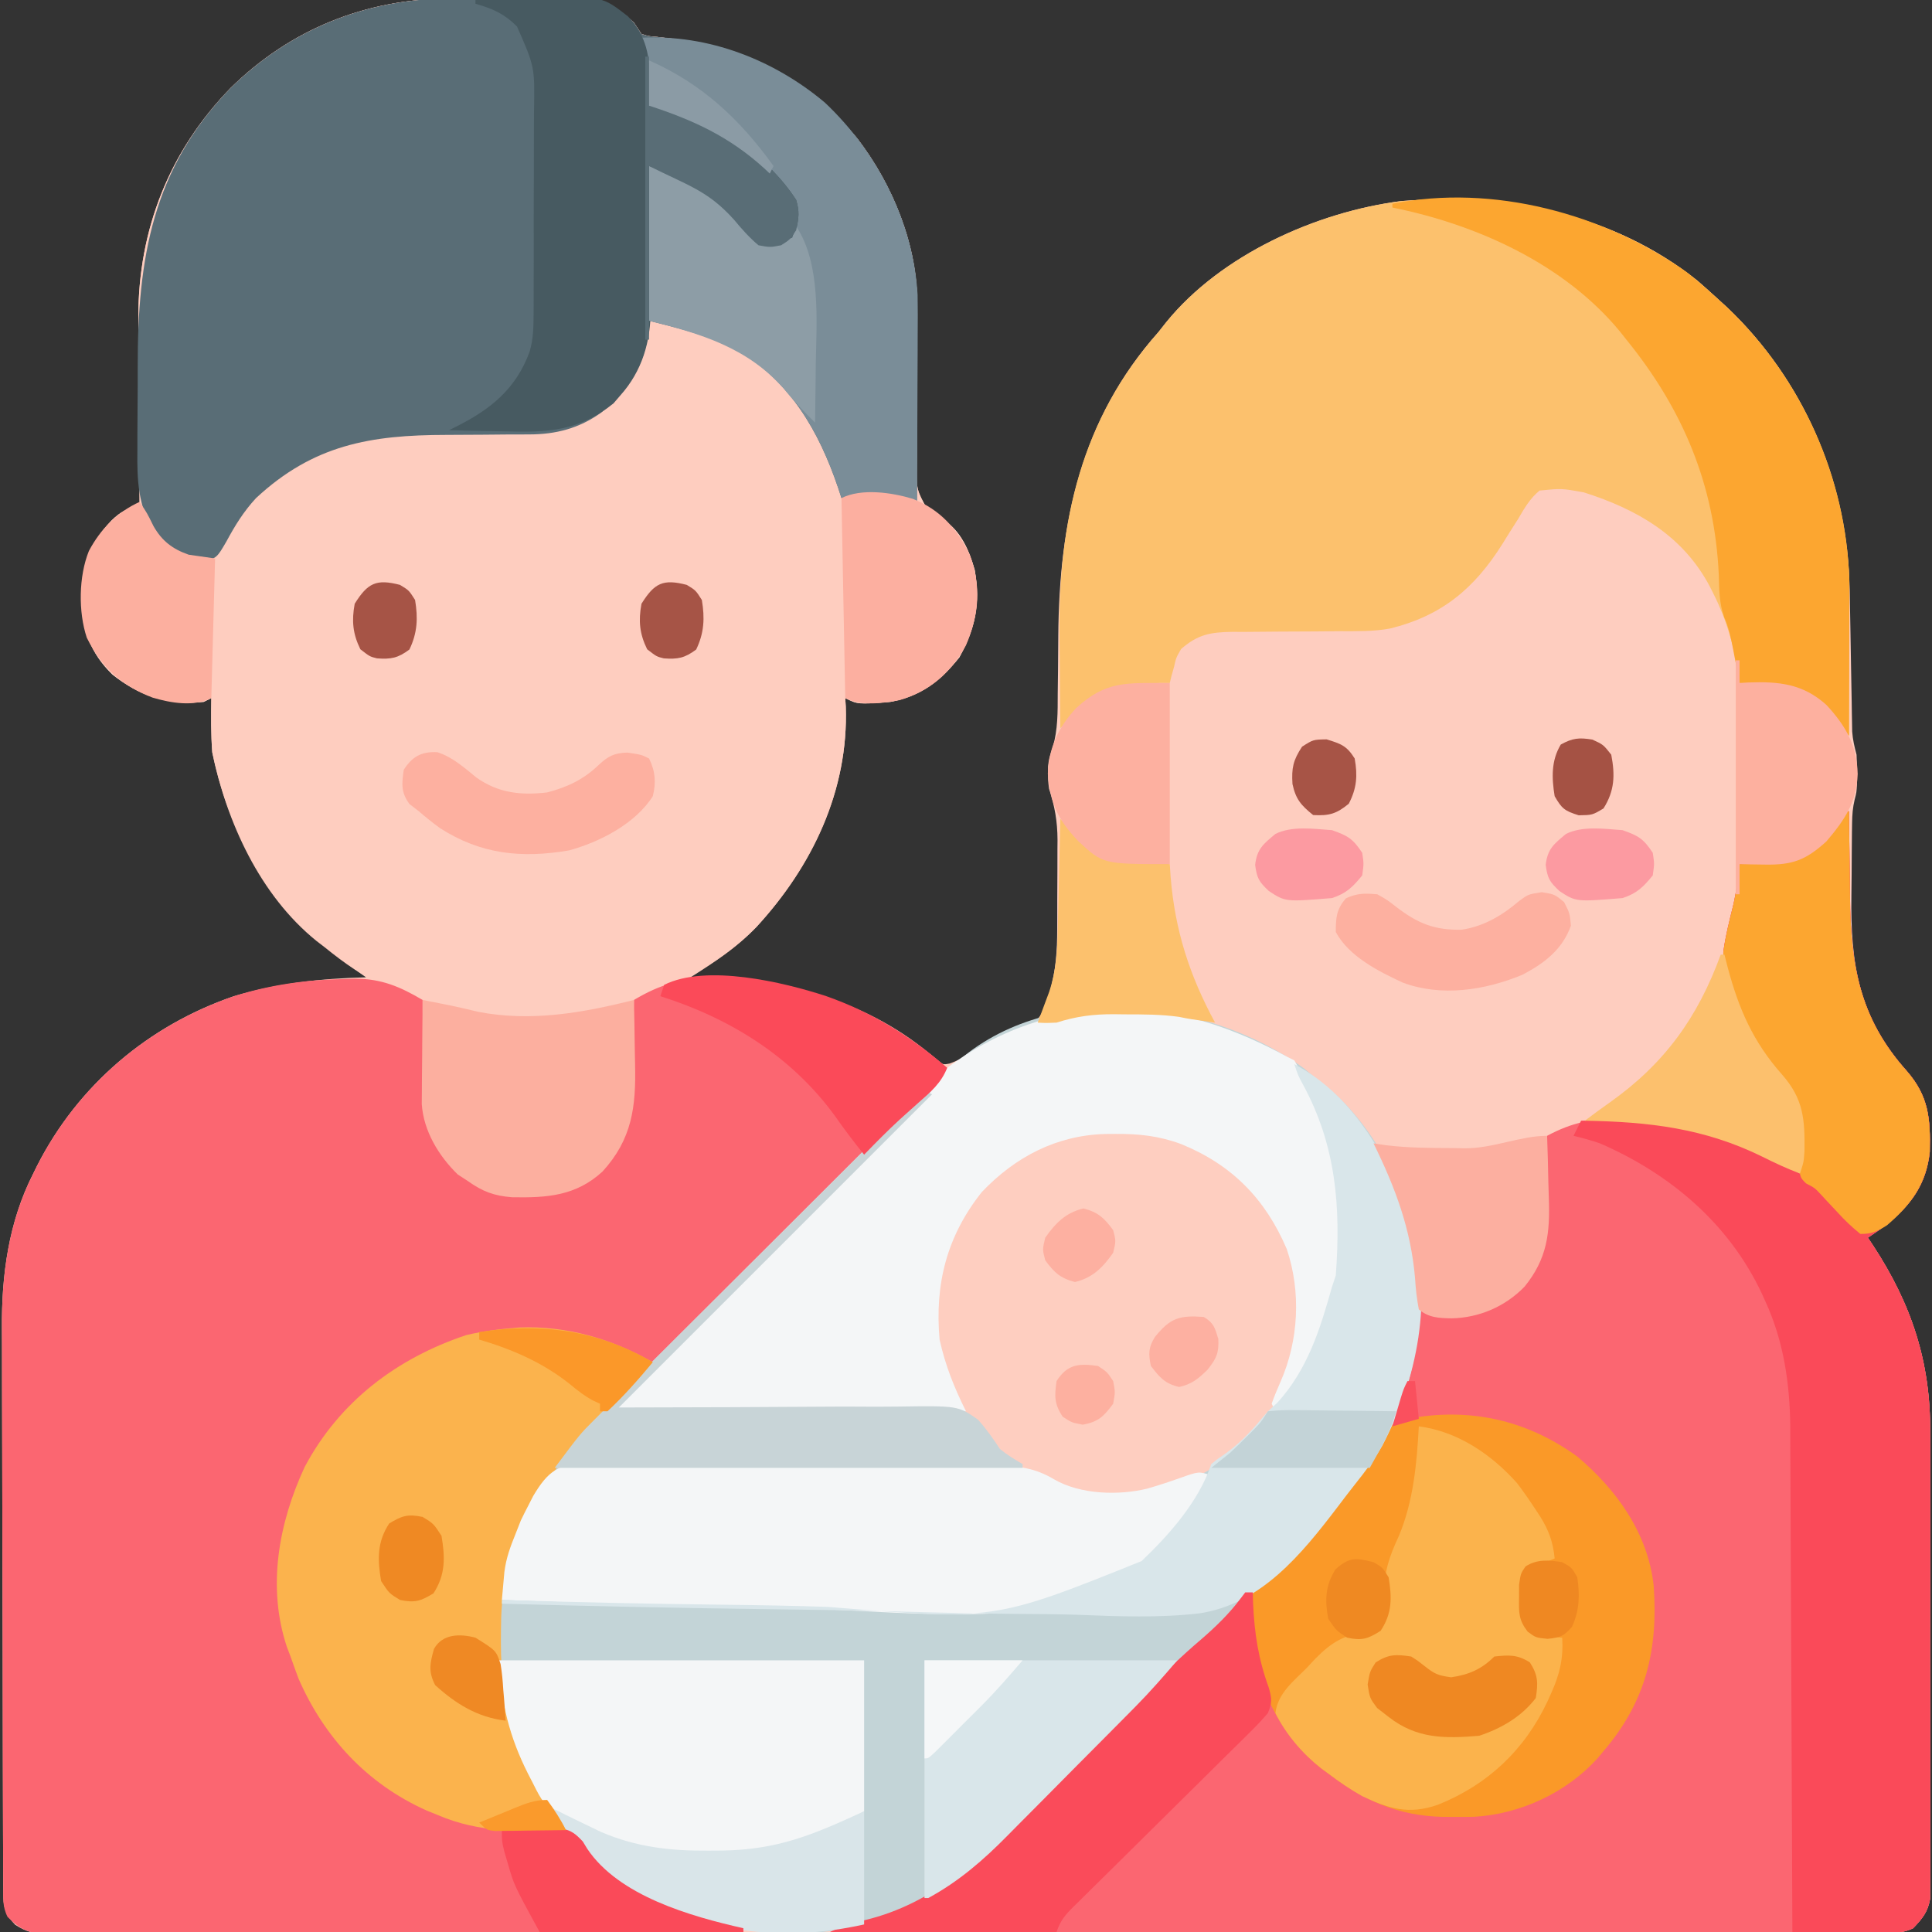 <?xml version="1.0" encoding="UTF-8"?>
<svg version="1.1" xmlns="http://www.w3.org/2000/svg" width="512" height="512">
<rect width="100%" height="100%" fill="#333333" stroke="none"/>
<path d="M0 0 C1.12 -0.011 2.24 -0.023 3.394 -0.035 C5.751 -0.053 8.107 -0.066 10.464 -0.074 C14.052 -0.094 17.639 -0.156 21.227 -0.219 C23.526 -0.232 25.826 -0.242 28.125 -0.25 C29.188 -0.275 30.251 -0.299 31.345 -0.325 C38.716 -0.281 43.554 1.409 49.062 6.406 C50.053 7.891 50.053 7.891 51.062 9.406 C52.962 10.014 52.962 10.014 55.176 10.18 C56.005 10.279 56.835 10.379 57.69 10.482 C58.576 10.581 59.462 10.679 60.375 10.781 C79.992 13.36 95.355 21.963 108.25 37.094 C117.744 49.484 124.276 65.578 124.141 81.316 C124.135 82.458 124.129 83.599 124.123 84.775 C124.115 85.994 124.106 87.213 124.098 88.469 C124.101 91.065 124.107 93.661 124.115 96.258 C124.127 100.34 124.129 104.421 124.087 108.503 C124.047 112.45 124.071 116.396 124.098 120.344 C124.064 122.172 124.064 122.172 124.029 124.037 C123.96 130.208 123.96 130.208 126.807 135.411 C128.885 137.004 128.885 137.004 131.066 138.175 C135.694 141.029 137.951 146.39 139.375 151.469 C140.91 160.261 139.566 166.846 135.312 174.594 C130.279 180.886 125.097 184.872 117.062 186.406 C108.402 187.076 108.402 187.076 105.062 185.406 C105.109 186.159 105.155 186.912 105.203 187.688 C105.958 209.914 96.317 229.893 81.506 246.091 C76.354 251.445 70.323 255.465 64.062 259.406 C65.153 259.432 66.244 259.458 67.367 259.484 C90.22 260.247 111.356 265.618 128.938 280.906 C130.864 282.613 130.864 282.613 132.77 282.242 C136.025 281.055 138.911 279.3 141.875 277.531 C145.477 275.387 148.927 273.418 152.863 271.953 C156.15 270.7 156.15 270.7 157.586 268.102 C158.007 266.829 158.007 266.829 158.438 265.531 C158.734 264.688 159.03 263.845 159.336 262.977 C160.901 257.439 161.223 252.356 161.23 246.633 C161.234 245.791 161.237 244.949 161.241 244.081 C161.246 242.305 161.248 240.528 161.248 238.751 C161.25 236.047 161.268 233.344 161.287 230.641 C161.29 228.909 161.292 227.177 161.293 225.445 C161.304 224.243 161.304 224.243 161.315 223.017 C161.295 218.09 160.591 214.091 159.062 209.406 C158.797 207.219 158.797 207.219 158.812 205.406 C158.807 204.808 158.802 204.21 158.797 203.594 C159.062 201.406 159.062 201.406 160.06 198.404 C161.417 193.714 161.36 189.109 161.371 184.258 C161.396 182.262 161.422 180.266 161.447 178.27 C161.476 175.166 161.5 172.062 161.519 168.958 C161.739 138.773 167.535 111.485 188.062 88.406 C189.076 87.122 189.076 87.122 190.109 85.812 C204.613 67.944 229.946 56.549 252.414 53.691 C280.308 51.511 308.469 56.926 330.812 74.719 C332.584 76.257 334.334 77.82 336.062 79.406 C337.451 80.673 337.451 80.673 338.867 81.965 C359.452 101.608 370.479 128.336 371.252 156.609 C371.286 158.435 371.317 160.26 371.344 162.086 C371.382 164.086 371.419 166.086 371.457 168.086 C371.511 171.2 371.563 174.314 371.615 177.428 C371.666 180.46 371.724 183.492 371.781 186.523 C371.802 187.922 371.802 187.922 371.822 189.349 C371.839 190.217 371.856 191.085 371.873 191.98 C371.892 193.121 371.892 193.121 371.911 194.284 C372.064 196.432 372.513 198.329 373.062 200.406 C373.153 202.071 373.193 203.739 373.188 205.406 C373.19 206.252 373.193 207.097 373.195 207.969 C373.062 210.406 373.062 210.406 372.565 212.302 C372.054 214.442 371.916 216.313 371.885 218.51 C371.873 219.308 371.86 220.107 371.847 220.93 C371.839 221.787 371.832 222.644 371.824 223.527 C371.816 224.423 371.808 225.319 371.8 226.242 C371.786 228.141 371.775 230.039 371.767 231.938 C371.756 233.859 371.736 235.78 371.706 237.701 C371.424 255.94 373.681 270.017 386.312 284.156 C392.197 290.89 392.678 296.85 392.469 305.676 C391.531 314.283 387.535 319.685 380.93 325.031 C379.34 326.202 377.705 327.311 376.062 328.406 C376.51 329.073 376.957 329.739 377.418 330.426 C387.639 346.007 392.7 361.343 392.58 379.973 C392.586 381.356 392.593 382.74 392.601 384.123 C392.619 387.827 392.613 391.53 392.6 395.235 C392.59 399.131 392.599 403.027 392.605 406.923 C392.613 413.45 392.603 419.977 392.584 426.505 C392.562 434.044 392.569 441.582 392.591 449.121 C392.609 455.618 392.612 462.115 392.602 468.612 C392.595 472.483 392.594 476.353 392.608 480.223 C392.619 483.853 392.611 487.483 392.588 491.113 C392.58 493.076 392.592 495.039 392.605 497.003 C392.593 498.174 392.582 499.346 392.57 500.553 C392.568 502.077 392.568 502.077 392.566 503.631 C391.927 507.153 390.507 508.841 388.062 511.406 C384.906 512.985 381.519 512.547 378.053 512.54 C377.211 512.543 376.37 512.545 375.503 512.548 C372.652 512.554 369.801 512.554 366.95 512.553 C364.897 512.557 362.845 512.56 360.793 512.565 C355.129 512.575 349.465 512.578 343.801 512.581 C337.702 512.585 331.603 512.594 325.504 512.603 C311.461 512.622 297.418 512.632 283.375 512.641 C276.438 512.645 269.502 512.65 262.565 512.655 C238.832 512.673 215.098 512.688 191.364 512.696 C189.873 512.696 188.383 512.697 186.893 512.697 C185.784 512.697 185.784 512.697 184.653 512.698 C180.908 512.699 177.163 512.7 173.418 512.701 C172.303 512.702 172.303 512.702 171.166 512.702 C147.06 512.71 122.954 512.733 98.849 512.766 C73.376 512.8 47.903 512.82 22.43 512.823 C19.635 512.824 16.84 512.824 14.046 512.825 C13.013 512.825 13.013 512.825 11.96 512.825 C0.872 512.827 -10.216 512.843 -21.304 512.864 C-32.443 512.884 -43.582 512.889 -54.722 512.88 C-60.76 512.875 -66.797 512.877 -72.835 512.897 C-78.358 512.914 -83.88 512.913 -89.403 512.898 C-91.406 512.895 -93.408 512.9 -95.411 512.911 C-98.124 512.926 -100.837 512.917 -103.55 512.901 C-104.336 512.911 -105.121 512.922 -105.93 512.932 C-109.646 512.885 -111.743 512.532 -114.899 510.5 C-118.328 506.978 -118.068 504.697 -118.085 499.864 C-118.09 498.844 -118.09 498.844 -118.096 497.804 C-118.107 495.515 -118.111 493.225 -118.115 490.935 C-118.121 489.298 -118.127 487.66 -118.134 486.022 C-118.155 480.628 -118.166 475.234 -118.176 469.84 C-118.18 467.98 -118.184 466.12 -118.188 464.26 C-118.207 455.509 -118.221 446.758 -118.23 438.008 C-118.239 427.934 -118.266 417.861 -118.306 407.788 C-118.337 399.989 -118.351 392.19 -118.355 384.391 C-118.357 379.741 -118.366 375.091 -118.391 370.441 C-118.415 366.052 -118.418 361.663 -118.408 357.274 C-118.408 355.677 -118.414 354.08 -118.428 352.482 C-118.544 338.341 -116.673 324.308 -110.188 311.531 C-109.841 310.828 -109.494 310.126 -109.137 309.401 C-98.287 288.001 -79.581 272.135 -56.938 264.406 C-45.394 260.983 -33.937 259.71 -21.938 259.406 C-22.989 258.662 -22.989 258.662 -24.062 257.902 C-44.674 243.144 -57.504 224.833 -62.688 199.781 C-63.043 194.987 -63.016 190.211 -62.938 185.406 C-63.597 185.736 -64.257 186.066 -64.938 186.406 C-74.14 187.418 -81.951 184.9 -89.145 179.156 C-95.019 173.423 -97.095 167.368 -97.25 159.281 C-97.259 150.532 -95.435 144.803 -89.438 138.406 C-86.975 135.989 -85.276 135.145 -81.938 134.406 C-81.944 133.675 -81.951 132.944 -81.958 132.191 C-82.018 125.235 -82.064 118.279 -82.093 111.323 C-82.108 107.749 -82.129 104.174 -82.164 100.6 C-82.197 97.137 -82.214 93.675 -82.222 90.213 C-82.23 88.277 -82.254 86.342 -82.277 84.406 C-82.282 61.21 -74.052 40.4 -57.812 23.719 C-41.999 8.164 -22.11 0.177 0 0 Z " fill="#FECDBF" transform="translate(118.938,-0.406)"/>
<path d="M0 0 C1.12 -0.011 2.24 -0.023 3.394 -0.035 C5.751 -0.053 8.107 -0.066 10.464 -0.074 C14.052 -0.094 17.639 -0.156 21.227 -0.219 C23.526 -0.232 25.826 -0.242 28.125 -0.25 C29.188 -0.275 30.251 -0.299 31.345 -0.325 C38.716 -0.281 43.554 1.409 49.062 6.406 C50.053 7.891 50.053 7.891 51.062 9.406 C52.962 10.014 52.962 10.014 55.176 10.18 C56.005 10.279 56.835 10.379 57.69 10.482 C58.576 10.581 59.462 10.679 60.375 10.781 C79.992 13.36 95.355 21.963 108.25 37.094 C117.744 49.484 124.276 65.578 124.141 81.316 C124.135 82.458 124.129 83.599 124.123 84.775 C124.115 85.994 124.106 87.213 124.098 88.469 C124.101 91.065 124.107 93.661 124.115 96.258 C124.127 100.34 124.129 104.421 124.087 108.503 C124.047 112.45 124.071 116.396 124.098 120.344 C124.064 122.172 124.064 122.172 124.029 124.037 C123.96 130.208 123.96 130.208 126.807 135.411 C128.885 137.004 128.885 137.004 131.066 138.175 C135.694 141.029 137.951 146.39 139.375 151.469 C140.91 160.261 139.566 166.846 135.312 174.594 C130.279 180.886 125.097 184.872 117.062 186.406 C108.402 187.076 108.402 187.076 105.062 185.406 C105.109 186.159 105.155 186.912 105.203 187.688 C105.956 209.845 96.371 230.032 81.475 246.104 C72.434 255.408 61.881 260.526 50.062 265.406 C50.048 266.744 50.048 266.744 50.034 268.109 C49.99 271.459 49.928 274.807 49.855 278.156 C49.827 279.598 49.806 281.041 49.792 282.483 C49.676 293.603 48.493 302.407 40.707 310.902 C33.631 317.373 25.985 317.857 16.773 317.691 C12.01 317.325 8.901 316.163 5.062 313.406 C4.176 312.829 3.289 312.251 2.375 311.656 C-4.07 305.385 -7.131 298.054 -7.352 289.137 C-7.371 288.456 -7.39 287.775 -7.41 287.073 C-7.47 284.913 -7.516 282.754 -7.562 280.594 C-7.601 279.123 -7.64 277.652 -7.68 276.182 C-7.775 272.59 -7.86 268.998 -7.938 265.406 C-8.88 265.019 -9.822 264.631 -10.793 264.232 C-12.053 263.706 -13.311 263.179 -14.57 262.652 C-15.189 262.399 -15.807 262.146 -16.445 261.885 C-22.627 259.282 -27.735 255.623 -32.938 251.406 C-33.997 250.592 -33.997 250.592 -35.078 249.762 C-50.059 237.641 -58.86 218.282 -62.688 199.781 C-63.043 194.987 -63.016 190.211 -62.938 185.406 C-63.597 185.736 -64.257 186.066 -64.938 186.406 C-74.14 187.418 -81.951 184.9 -89.145 179.156 C-95.019 173.423 -97.095 167.368 -97.25 159.281 C-97.259 150.532 -95.435 144.803 -89.438 138.406 C-86.975 135.989 -85.276 135.145 -81.938 134.406 C-81.944 133.675 -81.951 132.944 -81.958 132.191 C-82.018 125.235 -82.064 118.279 -82.093 111.323 C-82.108 107.749 -82.129 104.174 -82.164 100.6 C-82.197 97.137 -82.214 93.675 -82.222 90.213 C-82.23 88.277 -82.254 86.342 -82.277 84.406 C-82.282 61.21 -74.052 40.4 -57.812 23.719 C-41.999 8.164 -22.11 0.177 0 0 Z " fill="#FECDBF" transform="translate(118.938,-0.406)"/>
<path d="M0 0 C0.895 -0.027 1.791 -0.054 2.713 -0.082 C9.643 -0.042 14.573 2.062 20.5 5.562 C20.504 6.449 20.508 7.336 20.512 8.25 C20.54 11.586 20.589 14.922 20.653 18.258 C20.676 19.693 20.69 21.128 20.696 22.563 C20.743 33.05 21.93 41.172 28.938 49.438 C37.601 56.622 44.625 57.187 55.5 56.562 C60.998 55.495 65.815 52.81 69.5 48.562 C73.642 42.204 75.598 37.121 75.816 29.488 C75.848 28.463 75.848 28.463 75.879 27.416 C75.945 25.236 76.004 23.055 76.062 20.875 C76.106 19.395 76.149 17.915 76.193 16.436 C76.3 12.811 76.402 9.187 76.5 5.562 C83.621 1.316 89.239 -0.236 97.5 0 C98.5 0.017 99.501 0.035 100.531 0.052 C123.131 0.76 142.48 8.782 159.5 23.562 C157.961 27.37 155.668 29.418 152.602 32.103 C143.359 40.364 134.654 49.182 125.867 57.922 C124.942 58.842 124.017 59.762 123.063 60.71 C119.171 64.58 115.28 68.452 111.394 72.328 C105.884 77.821 100.366 83.306 94.836 88.779 C90.912 92.664 86.997 96.559 83.09 100.462 C80.772 102.776 78.449 105.085 76.117 107.386 C56.442 126.819 41.464 145.877 41.25 174.562 C41.289 181.433 41.51 187.941 43.5 194.562 C43.745 195.464 43.99 196.365 44.242 197.293 C50.169 217.144 61.788 232.015 79.781 242.469 C88.144 246.914 96.287 249.485 105.5 251.562 C105.5 251.893 105.5 252.222 105.5 252.562 C80.813 252.656 56.127 252.726 31.44 252.77 C19.978 252.79 8.516 252.819 -2.946 252.864 C-12.935 252.904 -22.924 252.93 -32.913 252.939 C-38.204 252.944 -43.494 252.956 -48.784 252.985 C-53.762 253.013 -58.74 253.021 -63.718 253.015 C-65.546 253.016 -67.375 253.024 -69.203 253.039 C-71.697 253.059 -74.191 253.054 -76.686 253.044 C-77.41 253.055 -78.135 253.067 -78.882 253.079 C-83.688 253.022 -86.126 251.971 -89.5 248.562 C-90.935 245.692 -90.636 243.23 -90.647 240.02 C-90.653 239.001 -90.653 239.001 -90.658 237.96 C-90.669 235.671 -90.673 233.381 -90.677 231.092 C-90.683 229.454 -90.69 227.816 -90.697 226.178 C-90.718 220.784 -90.728 215.39 -90.738 209.996 C-90.742 208.136 -90.746 206.276 -90.751 204.416 C-90.77 195.665 -90.784 186.915 -90.792 178.164 C-90.802 168.09 -90.828 158.017 -90.869 147.944 C-90.899 140.145 -90.914 132.346 -90.917 124.547 C-90.919 119.897 -90.928 115.247 -90.953 110.597 C-90.977 106.208 -90.981 101.82 -90.971 97.431 C-90.97 95.833 -90.976 94.236 -90.99 92.639 C-91.106 78.497 -89.236 64.465 -82.75 51.688 C-82.403 50.985 -82.057 50.282 -81.7 49.558 C-70.828 28.114 -52.148 12.357 -29.5 4.562 C-19.783 1.488 -10.182 0.178 0 0 Z " fill="#FB6671" transform="translate(91.5,259.438)"/>
<path d="M0 0 C0.33 0 0.66 0 1 0 C1.009 1.174 1.019 2.348 1.028 3.557 C1.069 7.973 1.134 12.388 1.208 16.803 C1.235 18.703 1.257 20.602 1.271 22.502 C1.414 40.561 3.748 54.755 16.25 68.75 C22.134 75.484 22.615 81.444 22.406 90.27 C21.469 98.877 17.472 104.279 10.867 109.625 C9.277 110.796 7.643 111.905 6 113 C6.447 113.666 6.895 114.333 7.355 115.02 C17.576 130.601 22.638 145.936 22.518 164.567 C22.523 165.95 22.53 167.333 22.539 168.717 C22.557 172.421 22.55 176.124 22.537 179.828 C22.527 183.724 22.537 187.62 22.543 191.516 C22.55 198.044 22.541 204.571 22.521 211.099 C22.5 218.637 22.507 226.176 22.529 233.715 C22.547 240.212 22.55 246.709 22.539 253.206 C22.533 257.076 22.532 260.947 22.545 264.817 C22.557 268.447 22.549 272.076 22.526 275.706 C22.518 277.67 22.53 279.633 22.542 281.596 C22.531 282.768 22.52 283.94 22.508 285.147 C22.506 286.67 22.506 286.67 22.503 288.225 C21.865 291.747 20.445 293.434 18 296 C15.566 297.217 14.023 297.124 11.303 297.123 C9.808 297.126 9.808 297.126 8.282 297.129 C7.179 297.126 6.076 297.123 4.94 297.12 C3.774 297.121 2.609 297.122 1.408 297.123 C-1.837 297.124 -5.082 297.121 -8.327 297.116 C-11.822 297.112 -15.318 297.113 -18.814 297.114 C-24.873 297.114 -30.933 297.111 -36.992 297.106 C-45.753 297.098 -54.515 297.095 -63.276 297.094 C-77.489 297.092 -91.703 297.085 -105.916 297.075 C-119.726 297.066 -133.535 297.059 -147.345 297.055 C-148.195 297.055 -149.046 297.054 -149.923 297.054 C-154.191 297.053 -158.459 297.052 -162.727 297.05 C-198.151 297.04 -233.576 297.022 -269 297 C-265.862 295.361 -263.1 294.522 -259.625 293.812 C-241.715 289.444 -229.498 277.819 -216.93 265.09 C-215.798 263.952 -214.665 262.814 -213.533 261.677 C-210.575 258.707 -207.624 255.731 -204.674 252.753 C-199.95 247.985 -195.218 243.224 -190.483 238.466 C-188.846 236.819 -187.212 235.168 -185.578 233.516 C-180.757 228.656 -175.912 223.881 -170.683 219.453 C-166.464 215.811 -162.653 211.805 -159.066 207.547 C-155.901 203.91 -152.54 200.505 -149.094 197.137 C-148.562 196.615 -148.029 196.093 -147.481 195.555 C-145.268 193.387 -143.054 191.222 -140.825 189.072 C-124.211 173.016 -115.553 154.953 -113 132 C-112.433 132.156 -111.866 132.312 -111.281 132.473 C-103.204 134.34 -96.961 132.833 -89.715 128.926 C-84.942 125.54 -82.563 121.125 -80 116 C-79.845 113.75 -79.75 111.496 -79.684 109.242 C-79.652 108.248 -79.652 108.248 -79.621 107.233 C-79.555 105.114 -79.496 102.994 -79.438 100.875 C-79.394 99.439 -79.351 98.003 -79.307 96.566 C-79.2 93.044 -79.098 89.522 -79 86 C-72.382 82.448 -66.911 81.347 -59.438 81.5 C-57.993 81.52 -57.993 81.52 -56.519 81.541 C-41.286 81.977 -29.242 86.819 -16 94 C-14.67 94.673 -13.339 95.344 -12 96 C-11.393 85.125 -11.333 76.713 -18.715 67.969 C-19.902 66.659 -21.096 65.356 -22.297 64.059 C-28.021 57.14 -32.646 46.383 -32.301 37.297 C-31.761 33.178 -30.729 29.174 -29.734 25.145 C-28.866 21.425 -28.372 17.797 -28 14 C-26.623 13.979 -26.623 13.979 -25.219 13.957 C-17.597 13.661 -11.794 13.238 -6 8 C-3.684 5.44 -1.914 2.871 0 0 Z " fill="#FB6671" transform="translate(489,215)"/>
<path d="M0 0 C1.155 0.948 2.301 1.906 3.438 2.875 C4.002 3.298 4.567 3.721 5.148 4.156 C17.88 14.065 27.023 31.519 30.035 47.246 C32.592 70.309 28.423 91.842 13.724 110.258 C8.609 116.114 2.981 121.492 -2.562 126.938 C-5.045 129.383 -7.524 131.832 -10 134.285 C-10.588 134.867 -11.175 135.45 -11.781 136.049 C-15.427 139.684 -18.918 143.402 -22.25 147.329 C-23.914 149.289 -25.679 151.124 -27.5 152.938 C-28.087 153.527 -28.673 154.116 -29.277 154.723 C-31.151 156.488 -33.058 158.15 -35.017 159.817 C-39.935 164.113 -44.491 168.751 -49.055 173.415 C-51.149 175.551 -53.252 177.677 -55.355 179.805 C-59.248 183.743 -63.138 187.686 -67.011 191.646 C-69.726 194.42 -72.453 197.182 -75.189 199.937 C-76.215 200.974 -77.236 202.016 -78.252 203.063 C-93.3 218.551 -111.737 228.905 -133.769 229.256 C-156.903 229.209 -175.96 222.134 -192.562 205.875 C-208.408 189.357 -214.181 168.428 -213.836 146.055 C-212.764 117.273 -193.218 98.058 -174.035 79.011 C-171.463 76.454 -168.9 73.889 -166.335 71.325 C-162.036 67.03 -157.732 62.741 -153.424 58.456 C-147.904 52.964 -142.392 47.463 -136.884 41.959 C-132.127 37.206 -127.366 32.458 -122.604 27.71 C-121.082 26.192 -119.561 24.673 -118.039 23.154 C-115.204 20.325 -112.365 17.5 -109.524 14.676 C-108.687 13.839 -107.849 13.003 -106.987 12.141 C-103.316 8.498 -99.679 5.021 -95.562 1.875 C-94.924 1.214 -94.286 0.552 -93.629 -0.129 C-69.027 -23.894 -25.607 -18.749 0 0 Z " fill="#C3D4D7" transform="translate(345.562,283.125)"/>
<path d="M0 0 C1.12 -0.011 2.24 -0.023 3.394 -0.035 C5.751 -0.053 8.107 -0.066 10.464 -0.074 C14.052 -0.094 17.639 -0.156 21.227 -0.219 C23.526 -0.232 25.826 -0.242 28.125 -0.25 C29.188 -0.275 30.251 -0.299 31.345 -0.325 C38.716 -0.281 43.554 1.409 49.062 6.406 C50.053 7.891 50.053 7.891 51.062 9.406 C52.962 10.014 52.962 10.014 55.176 10.18 C56.005 10.279 56.835 10.379 57.69 10.482 C58.576 10.581 59.462 10.679 60.375 10.781 C79.992 13.36 95.355 21.963 108.25 37.094 C117.827 49.592 124.21 65.66 124.176 81.503 C124.176 82.684 124.176 83.865 124.176 85.082 C124.171 86.341 124.165 87.601 124.16 88.898 C124.158 90.85 124.158 90.85 124.156 92.841 C124.152 96.284 124.142 99.726 124.131 103.168 C124.121 106.688 124.116 110.207 124.111 113.727 C124.101 120.62 124.084 127.513 124.062 134.406 C123.148 134.08 122.233 133.754 121.291 133.418 C117.592 132.259 114.553 132.208 110.688 132.281 C109.442 132.299 108.197 132.317 106.914 132.336 C105.973 132.359 105.032 132.382 104.062 132.406 C103.771 131.512 103.48 130.617 103.18 129.695 C98.027 114.497 90.418 101.435 76.242 92.941 C68.917 89.405 60.952 87.303 53.062 85.406 C53.001 86.52 52.939 87.634 52.875 88.781 C51.69 97.724 47.192 104.132 40.336 109.781 C34.549 113.918 28.39 115.528 21.311 115.532 C20.395 115.536 19.48 115.54 18.537 115.544 C17.557 115.545 16.576 115.546 15.566 115.547 C13.459 115.565 11.352 115.585 9.244 115.605 C5.947 115.634 2.65 115.656 -0.648 115.657 C-20.682 115.678 -35.89 118.257 -51.094 132.414 C-54.377 135.971 -56.646 139.652 -58.938 143.906 C-61.485 148.281 -61.485 148.281 -65.312 149.344 C-70.781 147.93 -75.005 146.089 -78.389 141.391 C-82.269 134.175 -82.641 127.926 -82.531 119.832 C-82.531 118.55 -82.531 117.268 -82.531 115.947 C-82.53 113.245 -82.511 110.543 -82.479 107.841 C-82.44 104.423 -82.436 101.006 -82.443 97.588 C-82.482 68.99 -78.531 45.002 -57.812 23.719 C-41.999 8.164 -22.11 0.177 0 0 Z " fill="#596D76" transform="translate(118.938,-0.406)"/>
<path d="M0 0 C1.772 1.538 3.522 3.101 5.25 4.688 C6.176 5.532 7.101 6.376 8.055 7.246 C27.725 26.017 39.429 52.093 40.336 79.27 C40.364 81.944 40.363 84.615 40.348 87.289 C40.346 88.733 40.346 88.733 40.343 90.206 C40.338 93.241 40.325 96.277 40.312 99.312 C40.307 101.387 40.303 103.461 40.299 105.535 C40.288 110.586 40.271 115.637 40.25 120.688 C39.625 119.898 39.001 119.109 38.357 118.296 C33.295 112.029 28.381 108.247 20.207 107.355 C17.223 107.093 14.24 106.871 11.25 106.688 C11.126 105.79 11.002 104.893 10.875 103.969 C9.633 96.453 7.812 89.948 4.375 83.125 C4.048 82.471 3.72 81.818 3.383 81.145 C-3.722 67.656 -15.851 60.68 -30.035 56.168 C-35.885 55.11 -35.885 55.11 -41.75 55.688 C-44.272 57.776 -45.744 60.312 -47.375 63.125 C-48.308 64.601 -49.243 66.077 -50.18 67.551 C-50.62 68.266 -51.061 68.981 -51.515 69.717 C-58.991 81.641 -67.625 88.871 -81.386 92.255 C-85.768 93.057 -90.16 92.966 -94.602 92.961 C-96.69 92.981 -98.779 93.002 -100.867 93.023 C-104.13 93.046 -107.393 93.063 -110.656 93.068 C-113.826 93.078 -116.995 93.112 -120.164 93.148 C-121.136 93.143 -122.108 93.138 -123.11 93.133 C-128.948 93.218 -132.303 93.797 -136.75 97.688 C-138.07 99.982 -138.07 99.982 -138.625 102.438 C-138.849 103.237 -139.074 104.036 -139.305 104.859 C-139.452 105.463 -139.599 106.066 -139.75 106.688 C-141.092 106.691 -141.092 106.691 -142.461 106.695 C-154.282 107.073 -160.556 110.402 -168.75 118.688 C-168.825 112.59 -168.879 106.493 -168.915 100.395 C-168.93 98.329 -168.95 96.262 -168.976 94.196 C-169.35 64.036 -163.215 36.696 -142.75 13.688 C-142.075 12.832 -141.399 11.976 -140.703 11.094 C-126.2 -6.774 -100.867 -18.17 -78.398 -21.027 C-50.504 -23.208 -22.344 -17.792 0 0 Z " fill="#FCC16D" transform="translate(449.75,74.312)"/>
<path d="M0 0 C0.33 0 0.66 0 1 0 C1.009 1.174 1.019 2.348 1.028 3.557 C1.069 7.973 1.134 12.388 1.208 16.803 C1.235 18.703 1.257 20.602 1.271 22.502 C1.414 40.561 3.748 54.755 16.25 68.75 C22.134 75.484 22.615 81.444 22.406 90.27 C21.469 98.877 17.472 104.279 10.867 109.625 C9.277 110.796 7.643 111.905 6 113 C6.447 113.666 6.895 114.333 7.355 115.02 C17.576 130.601 22.638 145.936 22.518 164.567 C22.523 165.95 22.53 167.333 22.539 168.717 C22.557 172.421 22.55 176.124 22.537 179.828 C22.527 183.724 22.537 187.62 22.543 191.516 C22.55 198.044 22.541 204.571 22.521 211.099 C22.5 218.637 22.507 226.176 22.529 233.715 C22.547 240.212 22.55 246.709 22.539 253.206 C22.533 257.076 22.532 260.947 22.545 264.817 C22.557 268.447 22.549 272.076 22.526 275.706 C22.518 277.67 22.53 279.633 22.542 281.596 C22.525 283.354 22.525 283.354 22.508 285.147 C22.506 286.162 22.505 287.178 22.503 288.225 C21.865 291.747 20.445 293.434 18 296 C15.078 297.461 12.501 297.111 9.242 297.098 C8.248 297.096 8.248 297.096 7.233 297.093 C5.114 297.088 2.994 297.075 0.875 297.062 C-0.561 297.057 -1.997 297.053 -3.434 297.049 C-6.956 297.038 -10.478 297.021 -14 297 C-14.002 296.266 -14.005 295.531 -14.007 294.775 C-14.067 276.852 -14.142 258.93 -14.236 241.008 C-14.281 232.341 -14.32 223.674 -14.346 215.007 C-14.37 207.447 -14.403 199.887 -14.449 192.327 C-14.473 188.329 -14.491 184.332 -14.498 180.334 C-14.504 176.56 -14.524 172.786 -14.554 169.012 C-14.567 166.989 -14.566 164.966 -14.563 162.944 C-14.679 151.496 -16.36 140.277 -21.188 129.812 C-21.49 129.145 -21.793 128.477 -22.104 127.788 C-30.822 109.236 -46.408 96.067 -65 88 C-67.329 87.199 -69.601 86.574 -72 86 C-71.34 84.68 -70.68 83.36 -70 82 C-49.239 81.254 -34.25 84.104 -16 94 C-14.67 94.673 -13.339 95.344 -12 96 C-11.393 85.125 -11.333 76.713 -18.715 67.969 C-19.902 66.659 -21.096 65.356 -22.297 64.059 C-28.021 57.14 -32.646 46.383 -32.301 37.297 C-31.761 33.178 -30.729 29.174 -29.734 25.145 C-28.866 21.425 -28.372 17.797 -28 14 C-26.623 13.979 -26.623 13.979 -25.219 13.957 C-17.597 13.661 -11.794 13.238 -6 8 C-3.684 5.44 -1.914 2.871 0 0 Z " fill="#FA4A59" transform="translate(489,215)"/>
<path d="M0 0 C0.99 0.495 0.99 0.495 2 1 C-25.39 28.39 -52.78 55.78 -81 84 C-50.97 84 -20.94 84 10 84 C8.68 81.36 7.36 78.72 6 76 C0.761 63.606 2.152 50.65 7.031 38.414 C11.985 27.535 19.634 20.684 30 15 C30.722 14.564 31.444 14.129 32.188 13.68 C42.153 8.59 57.202 9.421 67.688 12.562 C81.494 18.191 90.879 28.381 96.906 41.824 C101.043 53.837 100.199 67.521 95 79 C89.11 90.972 80.216 99.48 67.707 104.258 C56.231 107.901 45.28 108.622 34 104 C33.215 103.494 32.43 102.989 31.621 102.468 C26.344 100.329 21.396 100.561 15.752 100.568 C14.523 100.557 13.293 100.547 12.026 100.537 C8.667 100.512 5.308 100.5 1.949 100.494 C-1.567 100.484 -5.082 100.458 -8.598 100.434 C-15.248 100.39 -21.899 100.362 -28.55 100.339 C-36.125 100.311 -43.699 100.268 -51.273 100.222 C-66.849 100.129 -82.424 100.058 -98 100 C-93.531 93.595 -88.41 88.136 -82.874 82.646 C-81.526 81.299 -81.526 81.299 -80.152 79.924 C-77.71 77.482 -75.263 75.046 -72.814 72.611 C-70.248 70.058 -67.688 67.499 -65.127 64.94 C-60.286 60.106 -55.44 55.276 -50.593 50.449 C-45.07 44.948 -39.553 39.442 -34.036 33.936 C-22.697 22.617 -11.351 11.306 0 0 Z " fill="#FECEC0" transform="translate(245,289)"/>
<path d="M0 0 C10.442 8.8 18.736 20.346 20.244 34.246 C21.448 51.09 18.229 64.906 7 78 C6.456 78.655 5.912 79.31 5.352 79.984 C-2.921 89.105 -15.087 94.768 -27.332 95.469 C-29.159 95.503 -30.986 95.513 -32.812 95.5 C-34.254 95.493 -34.254 95.493 -35.725 95.485 C-47.508 95.197 -56.657 91.154 -66 84 C-66.614 83.55 -67.227 83.1 -67.859 82.637 C-77.57 75.01 -83.94 63.078 -86 51 C-86.255 49.868 -86.51 48.736 -86.773 47.57 C-87.656 42.629 -88.442 37.646 -85.952 33.078 C-82.39 28.376 -77.922 24.556 -73.5 20.688 C-70.931 18.356 -68.384 16 -65.844 13.637 C-65.233 13.074 -64.622 12.512 -63.992 11.933 C-58.369 6.65 -54.209 0.789 -50.971 -6.232 C-49.521 -8.873 -47.835 -9.162 -45 -10 C-28.683 -13.099 -13.489 -9.771 0 0 Z " fill="#FA9928" transform="translate(418,386)"/>
<path d="M0 0 C0.99 0.495 0.99 0.495 2 1 C13.071 19.619 17.929 41.222 13.082 62.738 C9.963 74.144 4.543 84.906 -3 94 C-3.33 93.34 -3.66 92.68 -4 92 C-3.287 90.012 -2.48 88.057 -1.625 86.125 C3.145 75.278 3.849 62.38 0 51 C-5.687 37.66 -14.601 28.635 -27.985 23.193 C-33.808 21.032 -39.125 20.455 -45.312 20.5 C-46.235 20.506 -47.158 20.513 -48.109 20.52 C-60.991 20.864 -71.953 26.58 -80.844 35.941 C-90.083 47.609 -93.311 60.283 -92 75 C-90.481 81.852 -88.141 87.718 -85 94 C-115.69 94 -146.38 94 -178 94 C-171.25 86.126 -171.25 86.126 -168.3 83.193 C-167.297 82.192 -167.297 82.192 -166.273 81.171 C-165.561 80.465 -164.849 79.76 -164.115 79.033 C-163.348 78.269 -162.581 77.506 -161.792 76.719 C-160.138 75.072 -158.483 73.427 -156.827 71.782 C-154.206 69.179 -151.588 66.572 -148.972 63.963 C-141.536 56.552 -134.095 49.146 -126.649 41.745 C-122.086 37.209 -117.528 32.668 -112.973 28.124 C-111.239 26.396 -109.503 24.67 -107.764 22.945 C-105.337 20.537 -102.917 18.124 -100.497 15.708 C-99.779 14.999 -99.06 14.289 -98.32 13.558 C-94.981 10.212 -92.327 7.149 -90 3 C-83.078 -2.213 -75.26 -6.378 -67 -9 C-66.098 -9.298 -65.195 -9.596 -64.266 -9.902 C-41.426 -16.322 -20.177 -10.994 0 0 Z " fill="#F4F6F7" transform="translate(341,280)"/>
<path d="M0 0 C12.583 -0.494 24.489 3.002 35.387 9.199 C31.691 13.652 27.861 17.747 23.677 21.74 C8.154 36.641 -4.091 54.729 -4.793 76.906 C-4.958 85.474 -5.1 93.926 -2.613 102.199 C-2.368 103.1 -2.123 104.001 -1.871 104.93 C1.085 114.83 5.888 125.101 12.387 133.199 C0.464 133.639 -10.444 133.995 -21.613 129.199 C-22.602 128.798 -23.591 128.397 -24.609 127.984 C-40.28 120.954 -51.641 108.734 -58.488 93.074 C-59.221 91.125 -59.931 89.167 -60.613 87.199 C-60.932 86.365 -61.25 85.531 -61.578 84.672 C-66.89 68.785 -63.751 51.76 -56.863 36.949 C-47.682 19.645 -32.446 8.143 -14.051 2.012 C-9.35 0.901 -4.797 0.366 0 0 Z " fill="#FBB34D" transform="translate(137.613,351.801)"/>
<path d="M0 0 C1.711 0.045 1.711 0.045 3.456 0.09 C4.673 0.082 5.89 0.074 7.144 0.066 C10.469 0.055 13.787 0.088 17.111 0.143 C20.599 0.191 24.086 0.185 27.574 0.186 C33.431 0.195 39.287 0.242 45.143 0.315 C51.899 0.398 58.654 0.433 65.41 0.44 C72.623 0.447 79.836 0.485 87.048 0.534 C89.117 0.546 91.186 0.554 93.255 0.56 C97.123 0.574 100.991 0.623 104.858 0.676 C105.997 0.677 107.135 0.679 108.308 0.68 C114.138 0.789 118.492 1.295 123.546 4.313 C130.512 8.369 140.681 8.647 148.324 6.773 C151.224 5.923 154.084 4.999 156.929 3.98 C161.948 2.197 161.948 2.197 165.222 3.289 C157.26 16.793 146.011 32.161 130.304 36.863 C108.116 42.127 83.378 39.607 60.811 38.666 C51.681 38.291 42.55 38.114 33.414 37.949 C14.674 37.607 -4.051 37.03 -22.778 36.289 C-22.641 34.703 -22.497 33.118 -22.351 31.533 C-22.272 30.65 -22.192 29.767 -22.111 28.858 C-21.634 25.175 -20.555 22.237 -19.153 18.789 C-18.687 17.603 -18.22 16.417 -17.739 15.195 C-17.109 13.881 -16.452 12.58 -15.778 11.289 C-15.352 10.455 -14.925 9.621 -14.486 8.762 C-10.547 2.112 -7.73 0.143 0 0 Z " fill="#F4F6F7" transform="translate(155.778,387.711)"/>
<path d="M0 0 C17.733 -0.917 35.097 5.838 48.594 17.18 C62.46 30.232 72.119 48.975 73.174 68.169 C73.23 71.742 73.225 75.309 73.195 78.883 C73.192 80.178 73.19 81.474 73.187 82.808 C73.179 86.218 73.16 89.627 73.137 93.037 C73.117 96.53 73.108 100.023 73.098 103.516 C73.076 110.344 73.042 117.172 73 124 C72.085 123.674 71.17 123.348 70.228 123.012 C66.53 121.853 63.491 121.802 59.625 121.875 C58.38 121.893 57.135 121.911 55.852 121.93 C54.44 121.964 54.44 121.964 53 122 C52.563 120.658 52.563 120.658 52.117 119.289 C46.965 104.091 39.355 91.029 25.18 82.535 C17.83 78.987 9.893 76.973 2 75 C2 61.47 2 47.94 2 34 C13.751 37.917 21.141 43.076 29.062 52.438 C31.771 54.622 33.612 54.36 37 54 C37.99 53.67 38.98 53.34 40 53 C40.947 48.151 40.917 44.479 38.266 40.203 C28.425 28.819 16.236 22.305 2 18 C1.939 17.12 1.879 16.239 1.816 15.332 C1.733 14.171 1.649 13.009 1.562 11.812 C1.481 10.664 1.4 9.515 1.316 8.332 C1.046 5.484 0.625 2.788 0 0 Z " fill="#7A8D98" transform="translate(170,10)"/>
<path d="M0 0 C2.763 2.2 5.39 4.483 7.992 6.871 C8.918 7.715 9.843 8.56 10.797 9.43 C30.467 28.201 42.171 54.277 43.078 81.454 C43.107 84.127 43.105 86.799 43.09 89.473 C43.088 90.435 43.087 91.398 43.086 92.389 C43.08 95.425 43.067 98.46 43.055 101.496 C43.05 103.57 43.045 105.645 43.041 107.719 C43.03 112.77 43.013 117.82 42.992 122.871 C42.367 122.082 41.743 121.292 41.099 120.479 C36.037 114.213 31.123 110.431 22.949 109.539 C19.965 109.277 16.982 109.055 13.992 108.871 C13.799 107.846 13.605 106.821 13.406 105.766 C13.143 104.405 12.88 103.044 12.617 101.684 C12.491 101.01 12.365 100.337 12.234 99.643 C11.674 96.77 11.096 94.11 9.922 91.422 C8.576 87.729 8.611 84.148 8.492 80.246 C7.413 56.375 -1.032 36.305 -16.008 17.871 C-16.886 16.763 -16.886 16.763 -17.781 15.633 C-32.539 -2.208 -55.698 -12.646 -78.008 -17.129 C-78.008 -17.459 -78.008 -17.789 -78.008 -18.129 C-51.382 -23.463 -21.913 -15.51 0 0 Z " fill="#FCA630" transform="translate(447.008,72.129)"/>
<path d="M0 0 C32.01 0 64.02 0 97 0 C97 13.2 97 26.4 97 40 C91.446 43.471 87.719 45.731 81.812 47.75 C80.643 48.157 79.474 48.565 78.27 48.984 C70.998 51.243 64.07 51.253 56.5 51.312 C55.296 51.342 54.092 51.371 52.852 51.4 C41.86 51.477 32.139 49.03 22.438 43.875 C21.487 43.377 20.537 42.88 19.559 42.367 C18.714 41.916 17.87 41.465 17 41 C16.31 40.752 15.621 40.505 14.91 40.25 C11.891 38.274 10.595 35.257 9 32.125 C8.652 31.452 8.304 30.778 7.945 30.085 C2.867 20.028 0.96 11.519 0 0 Z " fill="#F4F6F7" transform="translate(132,440)"/>
<path d="M0 0 C10.225 1.302 19.213 7.397 26 15 C27.767 17.313 29.404 19.692 31 22.125 C31.386 22.711 31.772 23.297 32.17 23.9 C34.462 27.577 35.581 30.693 36 35 C34.298 35.712 34.298 35.712 32.562 36.438 C29.243 37.636 29.243 37.636 28 39 C27.848 41.121 27.778 43.249 27.75 45.375 C27.724 46.538 27.698 47.7 27.672 48.898 C27.746 51.948 27.746 51.948 29.285 53.871 C31.993 55.653 34.829 55.701 38 56 C38.338 61.554 37.328 65.744 35.062 70.75 C34.593 71.795 34.593 71.795 34.115 72.861 C28.055 85.738 18.296 94.966 5.074 100.273 C-2.612 102.966 -7.835 101.36 -15 98 C-18.173 96.202 -21.094 94.199 -24 92 C-24.924 91.323 -24.924 91.323 -25.867 90.633 C-30.868 86.699 -35.141 81.7 -38 76 C-37.378 70.676 -33.144 67.512 -29.562 63.875 C-28.888 63.147 -28.213 62.418 -27.518 61.668 C-22.961 57.03 -19.6 55.082 -13.082 54.454 C-10.61 54.168 -10.61 54.168 -9 51 C-8.986 49.02 -9.061 47.039 -9.188 45.062 C-9.298 38.816 -7.913 34.697 -5.309 29.098 C-1.446 19.954 -0.522 9.828 0 0 Z " fill="#FBB34C" transform="translate(376,378)"/>
<path d="M0 0 C4.535 -0.15 9.068 -0.258 13.605 -0.33 C15.144 -0.36 16.683 -0.4 18.222 -0.453 C33.604 -0.962 33.604 -0.962 40.381 4.304 C45.409 9.571 46.211 14.955 46.25 22.062 C46.186 24.042 46.11 26.022 46 28 C47.237 28.206 48.475 28.413 49.75 28.625 C63.327 31.694 77.402 41.234 85 53 C85.919 56.204 85.69 57.605 85 61 C83.375 63.5 83.375 63.5 81 65 C78.062 65.562 78.062 65.562 75 65 C72.534 62.924 70.533 60.64 68.473 58.168 C64.088 53.304 59.539 50.53 53.707 47.738 C52.965 47.376 52.223 47.013 51.459 46.639 C49.642 45.753 47.822 44.875 46 44 C46.009 44.554 46.018 45.108 46.027 45.679 C46.116 51.487 46.176 57.295 46.22 63.104 C46.24 65.267 46.267 67.43 46.302 69.592 C46.351 72.715 46.373 75.838 46.391 78.961 C46.411 79.916 46.432 80.87 46.453 81.854 C46.456 90.426 44.209 98.32 38.375 104.812 C37.785 105.5 37.194 106.187 36.586 106.895 C27.542 114.258 19.039 114.652 7.875 114.312 C6.427 114.287 4.979 114.265 3.531 114.244 C0.02 114.19 -3.49 114.104 -7 114 C-6.379 113.691 -5.758 113.382 -5.118 113.063 C4.047 108.464 10.755 103.057 14.36 93.177 C15.34 89.845 15.39 86.704 15.404 83.242 C15.411 82.513 15.418 81.783 15.425 81.031 C15.443 78.646 15.439 76.261 15.434 73.875 C15.438 72.202 15.443 70.528 15.449 68.855 C15.458 65.358 15.456 61.862 15.446 58.365 C15.435 53.9 15.455 49.435 15.484 44.97 C15.502 41.518 15.502 38.066 15.496 34.613 C15.496 32.968 15.502 31.322 15.515 29.676 C15.73 17.738 15.73 17.738 11 7 C7.658 3.658 4.528 2.264 0 1 C0 0.67 0 0.34 0 0 Z " fill="#475A61" transform="translate(126,0)"/>
<path d="M0 0 C16.259 8.637 25.168 25.557 31.164 42.238 C36.756 62.386 32.768 83.031 23.293 101.184 C21.225 104.781 18.793 107.952 16.215 111.197 C14.595 113.247 13.013 115.311 11.446 117.401 C1.914 129.904 -8.81 143.1 -25.134 145.557 C-35.817 146.787 -46.597 146.37 -57.317 145.94 C-62.703 145.756 -68.091 145.742 -73.48 145.708 C-83.637 145.618 -93.785 145.382 -103.938 145.089 C-115.516 144.762 -127.095 144.604 -138.677 144.459 C-162.457 144.158 -186.228 143.65 -210 143 C-210 142.67 -210 142.34 -210 142 C-209.231 142.024 -208.461 142.049 -207.669 142.074 C-188.79 142.66 -169.916 143.061 -151.03 143.267 C-141.894 143.371 -132.768 143.534 -123.637 143.841 C-79.574 147.443 -79.574 147.443 -40.463 131.698 C-33.073 124.657 -25.276 115.828 -22 106 C-20.398 104.676 -20.398 104.676 -18.375 103.312 C-14.526 100.545 -11.603 97.491 -8.582 93.855 C-7 92 -7 92 -4.5 89.75 C3.549 80.896 6.846 70.247 10 59 C10.33 58.01 10.66 57.02 11 56 C12.35 37.829 11.092 21.548 2.27 5.355 C1 3 1 3 0 0 Z " fill="#D9E6EA" transform="translate(343,282)"/>
<path d="M0 0 C0.33 0 0.66 0 1 0 C1.014 1.761 1.014 1.761 1.028 3.557 C1.069 7.973 1.134 12.388 1.208 16.803 C1.235 18.703 1.257 20.602 1.271 22.502 C1.414 40.561 3.748 54.755 16.25 68.75 C22.134 75.484 22.615 81.444 22.406 90.27 C21.476 98.807 17.457 104.244 11.062 109.723 C8.48 111.322 7.073 112.05 4 112 C1.715 110.139 -0.108 108.413 -2.062 106.25 C-3.093 105.149 -4.125 104.05 -5.16 102.953 C-5.644 102.426 -6.127 101.9 -6.625 101.357 C-8.048 99.84 -8.048 99.84 -10.375 98.613 C-12 97 -12 97 -12.215 93.34 C-12.133 91.872 -12.04 90.404 -11.938 88.938 C-11.569 78.041 -14.971 71.974 -22.297 64.059 C-28.021 57.14 -32.646 46.383 -32.301 37.297 C-31.761 33.178 -30.729 29.174 -29.734 25.145 C-28.866 21.425 -28.372 17.797 -28 14 C-26.623 13.979 -26.623 13.979 -25.219 13.957 C-17.597 13.661 -11.794 13.238 -6 8 C-3.684 5.44 -1.914 2.871 0 0 Z " fill="#FCA630" transform="translate(489,215)"/>
<path d="M0 0 C0.66 0 1.32 0 2 0 C2.026 0.932 2.052 1.864 2.078 2.824 C2.436 10.868 3.469 17.648 6.258 25.293 C7.085 28.311 7.142 29.142 6 32 C4.334 33.929 2.674 35.684 0.854 37.455 C0.319 37.988 -0.216 38.52 -0.768 39.068 C-2.536 40.824 -4.315 42.57 -6.094 44.316 C-7.324 45.536 -8.553 46.756 -9.782 47.977 C-13.017 51.19 -16.26 54.394 -19.506 57.596 C-24.704 62.723 -29.893 67.857 -35.074 73.001 C-36.887 74.798 -38.707 76.588 -40.527 78.377 C-41.636 79.476 -42.745 80.575 -43.854 81.674 C-44.363 82.171 -44.872 82.669 -45.396 83.181 C-47.683 85.459 -48.962 86.886 -50 90 C-69.8 90 -89.6 90 -110 90 C-106.576 88.288 -104.282 87.559 -100.625 86.812 C-82.715 82.444 -70.498 70.819 -57.93 58.09 C-56.798 56.952 -55.665 55.814 -54.533 54.677 C-51.575 51.707 -48.624 48.731 -45.674 45.753 C-40.95 40.985 -36.218 36.224 -31.483 31.466 C-29.846 29.819 -28.212 28.168 -26.578 26.516 C-21.765 21.664 -16.93 16.895 -11.707 12.477 C-7.873 9.159 -4.215 5.634 -1.188 1.562 C-0.796 1.047 -0.404 0.531 0 0 Z " fill="#FA4B5A" transform="translate(330,422)"/>
<path d="M0 0 C1.571 0.309 3.141 0.619 4.711 0.93 C6.023 1.189 6.023 1.189 7.361 1.453 C9.798 1.958 12.208 2.53 14.625 3.125 C28.616 5.858 42.38 3.442 56 0 C56.1 4.25 56.172 8.499 56.22 12.75 C56.24 14.192 56.267 15.635 56.302 17.076 C56.566 28.306 55.513 36.911 47.645 45.496 C40.569 51.967 32.923 52.451 23.711 52.285 C18.948 51.919 15.839 50.757 12 48 C10.67 47.134 10.67 47.134 9.312 46.25 C4.241 41.316 0.248 34.721 -0.227 27.587 C-0.217 26.314 -0.206 25.042 -0.195 23.73 C-0.192 23.049 -0.19 22.368 -0.187 21.667 C-0.176 19.507 -0.151 17.347 -0.125 15.188 C-0.115 13.717 -0.106 12.246 -0.098 10.775 C-0.076 7.183 -0.041 3.592 0 0 Z " fill="#FCAF9F" transform="translate(112,265)"/>
<path d="M0 0 C22.11 0 44.22 0 67 0 C63.372 4.233 59.886 8.244 55.995 12.182 C55.534 12.649 55.073 13.117 54.598 13.599 C53.096 15.121 51.589 16.639 50.082 18.156 C49.3 18.944 49.3 18.944 48.502 19.748 C45.743 22.528 42.981 25.305 40.217 28.079 C37.389 30.918 34.573 33.768 31.759 36.621 C29.568 38.838 27.369 41.046 25.167 43.252 C24.126 44.297 23.088 45.346 22.054 46.399 C15.626 52.937 9.109 58.595 1 63 C0.67 63 0.34 63 0 63 C0 42.21 0 21.42 0 0 Z " fill="#D9E6EA" transform="translate(245,440)"/>
<path d="M0 0 C0.99 0.495 0.99 0.495 2 1 C-25.39 28.39 -52.78 55.78 -81 84 C-51.128 83.933 -51.128 83.933 -21.256 83.757 C-15.457 83.776 -15.457 83.776 -12.735 83.797 C-10.849 83.802 -8.963 83.788 -7.077 83.758 C8.889 83.526 8.889 83.526 14.174 87.216 C16.4 89.703 18.169 92.22 20 95 C21.926 96.578 23.852 97.733 26 99 C26 99.33 26 99.66 26 100 C-14.92 100 -55.84 100 -98 100 C-91.25 91 -91.25 91 -87.786 87.545 C-87.003 86.76 -86.221 85.975 -85.415 85.166 C-84.576 84.335 -83.738 83.503 -82.874 82.646 C-81.526 81.299 -81.526 81.299 -80.152 79.924 C-77.71 77.482 -75.263 75.046 -72.814 72.611 C-70.248 70.058 -67.688 67.499 -65.127 64.94 C-60.286 60.106 -55.44 55.276 -50.593 50.449 C-45.07 44.948 -39.553 39.442 -34.036 33.936 C-22.697 22.617 -11.351 11.306 0 0 Z " fill="#C8D4D7" transform="translate(245,289)"/>
<path d="M0 0 C11.751 3.917 19.141 9.076 27.062 18.438 C29.771 20.622 31.612 20.36 35 20 C35.99 19.67 36.98 19.34 38 19 C38.495 17.515 38.495 17.515 39 16 C45.579 25.869 44.39 41.055 44.188 52.5 C44.172 54.017 44.159 55.534 44.146 57.051 C44.114 60.701 44.063 64.35 44 68 C41.111 65.136 38.367 62.29 35.812 59.125 C26.174 48.142 13.821 44.455 0 41 C0 27.47 0 13.94 0 0 Z " fill="#8D9DA6" transform="translate(172,44)"/>
<path d="M0 0 C7.28 2.839 11.749 7.933 15.125 14.812 C18.237 23.262 17.579 30.684 14.125 38.812 C10.116 46.115 4.548 51.012 -3.461 53.352 C-8.054 54.229 -13.59 54.955 -17.875 52.812 C-18.205 35.322 -18.535 17.832 -18.875 -0.188 C-13.536 -2.857 -5.555 -1.675 0 0 Z " fill="#FCAFA0" transform="translate(241.875,132.188)"/>
<path d="M0 0 C0.15 4.089 0.258 8.177 0.33 12.268 C0.359 13.655 0.4 15.042 0.453 16.428 C0.795 25.72 0.054 32.577 -6 40 C-11.124 45.263 -17.993 48.224 -25.312 48.375 C-28.68 48.321 -31.377 48.217 -34 46 C-34.534 43.146 -34.83 40.565 -35 37.688 C-36.125 24.621 -40.251 13.709 -46 2 C-44.944 2.16 -43.889 2.32 -42.801 2.484 C-36.94 3.211 -31.086 3.223 -25.188 3.25 C-23.52 3.281 -23.52 3.281 -21.818 3.312 C-14.284 3.348 -7.117 0 0 0 Z " fill="#FCAFA0" transform="translate(410,301)"/>
<path d="M0 0 C0.535 0.269 1.07 0.539 1.621 0.816 C4.425 2.212 7.236 3.588 10.062 4.938 C11.105 5.442 12.148 5.946 13.223 6.465 C22.647 10.508 31.615 11.525 41.812 11.438 C43.051 11.43 44.29 11.422 45.567 11.415 C60.145 11.151 69.318 7.315 83 1 C83 10.9 83 20.8 83 31 C60.765 35.941 39.418 33.243 20 21 C12.64 15.794 5.135 9.451 0 2 C0 1.34 0 0.68 0 0 Z " fill="#D9E5E9" transform="translate(146,479)"/>
<path d="M0 0 C0.786 0.793 1.571 1.586 2.38 2.403 C4.412 4.417 6.3 6.115 8.625 7.75 C9.195 8.157 9.765 8.565 10.352 8.984 C14.101 11.295 17.893 11.287 22.188 11.562 C24.096 11.688 24.096 11.688 26.043 11.816 C27.507 11.907 27.507 11.907 29 12 C29.075 13.114 29.15 14.227 29.227 15.375 C30.372 29.528 34.222 41.486 41 54 C34.31 53.063 34.31 53.063 31.441 52.477 C26.642 51.812 21.902 51.816 17.062 51.812 C16.099 51.8 15.135 51.788 14.143 51.775 C8.634 51.764 4.232 52.343 -1 54 C-3.938 54.125 -3.938 54.125 -6 54 C-5.723 53.264 -5.446 52.528 -5.16 51.77 C-4.798 50.794 -4.436 49.818 -4.062 48.812 C-3.523 47.368 -3.523 47.368 -2.973 45.895 C-1.093 40.3 -0.805 35.05 -0.684 29.199 C-0.663 28.363 -0.642 27.526 -0.621 26.665 C-0.555 24.006 -0.496 21.347 -0.438 18.688 C-0.394 16.88 -0.351 15.072 -0.307 13.264 C-0.2 8.843 -0.098 4.421 0 0 Z " fill="#FCC16D" transform="translate(281,217)"/>
<path d="M0 0 C12.163 4.299 22.262 10.543 32 19 C30.432 23.042 27.554 25.461 24.375 28.25 C23.293 29.219 22.212 30.189 21.133 31.16 C20.602 31.637 20.071 32.114 19.524 32.606 C16.232 35.617 13.113 38.805 10 42 C7.255 38.628 4.689 35.181 2.188 31.625 C-9.28 15.923 -25.581 5.84 -44 0 C-43.67 -0.99 -43.34 -1.98 -43 -3 C-31.839 -8.581 -11.427 -3.755 0 0 Z " fill="#FB4A59" transform="translate(219,264)"/>
<path d="M0 0 C2 3 2 3 3.688 6.438 C5.939 10.382 8.724 12.502 13 14 C15.31 14.33 17.62 14.66 20 15 C19.67 27.21 19.34 39.42 19 52 C14.302 54.349 8.314 53.314 3.438 51.875 C-4.722 48.813 -10.136 43.777 -14 36 C-16.278 29.167 -16.156 19.714 -13.438 13 C-10.384 7.251 -5.935 2.694 0 0 Z " fill="#FCAF9F" transform="translate(37,133)"/>
<path d="M0 0 C0.33 0 0.66 0 1 0 C1 1.98 1 3.96 1 6 C1.762 5.954 2.524 5.907 3.309 5.859 C11.471 5.574 17.765 6.194 24.004 11.801 C29.092 17.272 32.11 22.531 32.312 30.125 C32.028 37.684 28.806 42.339 24 48 C18.585 52.899 15.092 54.261 7.75 54.125 C5.855 54.098 5.855 54.098 3.922 54.07 C2.476 54.036 2.476 54.036 1 54 C1 56.64 1 59.28 1 62 C0.67 62 0.34 62 0 62 C0 41.54 0 21.08 0 0 Z " fill="#FDB09F" transform="translate(460,175)"/>
<path d="M0 0 C0 15.84 0 31.68 0 48 C-17.676 48 -17.676 48 -24.188 41.977 C-29.595 36.318 -31.689 31.923 -32.312 24.062 C-32.087 17.193 -29.458 11.592 -24.773 6.609 C-16.793 -0.633 -11.671 0 0 0 Z " fill="#FDB0A0" transform="translate(310,181)"/>
<path d="M0 0 C0.33 0 0.66 0 1 0 C1.28 1.1 1.559 2.199 1.848 3.332 C4.782 14.349 8.58 23.109 16.25 31.75 C21.969 38.264 22.321 43.634 22.203 52.109 C22 55 22 55 21 58 C17.575 56.697 14.318 55.178 11.042 53.538 C-4.319 45.98 -19.03 44.287 -36 44 C-33.841 42.362 -31.665 40.764 -29.449 39.203 C-14.946 28.946 -6.086 16.699 0 0 Z " fill="#FCC06D" transform="translate(456,253)"/>
<path d="M0 0 C4.03 1.259 7.136 4.092 10.379 6.719 C16.2 10.843 22.196 11.48 29.125 10.664 C34.504 9.253 38.724 7.266 42.75 3.414 C45.289 1.038 46.875 0.222 50.375 0.102 C54.125 0.664 54.125 0.664 56.125 1.664 C57.812 5.038 58.02 8.072 57.125 11.664 C52.491 18.974 43.032 23.838 34.875 26.039 C22.32 28.173 11.544 27.069 0.746 20.137 C-1.21 18.721 -3.046 17.238 -4.875 15.664 C-5.7 15.025 -6.525 14.385 -7.375 13.727 C-9.642 10.61 -9.41 8.407 -8.875 4.664 C-6.644 1.184 -4.222 -0.2 0 0 Z " fill="#FDB0A0" transform="translate(115.875,199.336)"/>
<path d="M0 0 C2.598 1.461 2.598 1.461 5.062 3.375 C10.725 7.722 15.167 9.525 22.305 9.387 C28.2 8.541 33.227 5.526 37.688 1.688 C40 0 40 0 43.562 -0.562 C47 0 47 0 49.5 2.062 C51 5 51 5 51.312 8.312 C49.071 14.611 44.22 18.345 38.355 21.359 C28.492 25.441 16.914 27.238 6.688 23.375 C0.233 20.366 -7.535 16.457 -11 10 C-11 6.186 -10.85 3.976 -8.312 1.062 C-5.3 -0.322 -3.3 -0.289 0 0 Z " fill="#FDB0A0" transform="translate(365,237)"/>
<path d="M0 0 C4.551 -0.301 9.076 -0.509 13.637 -0.434 C14.389 -0.424 15.142 -0.414 15.917 -0.404 C18.528 0.102 19.621 1.095 21.438 3 C22.023 3.959 22.023 3.959 22.621 4.938 C30.996 17.465 50.036 22.851 64 26 C64 26.33 64 26.66 64 27 C46.18 27 28.36 27 10 27 C3.225 14.579 3.225 14.579 1.625 9 C1.308 7.928 0.991 6.855 0.664 5.75 C0 3 0 3 0 0 Z " fill="#FA4A59" transform="translate(133,485)"/>
<path d="M0 0 C0.33 0 0.66 0 1 0 C1 4.29 1 8.58 1 13 C2.237 13.206 3.475 13.412 4.75 13.625 C18.327 16.694 32.402 26.234 40 38 C40.919 41.204 40.69 42.605 40 46 C38.375 48.5 38.375 48.5 36 50 C33.062 50.562 33.062 50.562 30 50 C27.534 47.924 25.533 45.64 23.473 43.168 C16.591 35.533 11.44 34.22 1 29 C1 44.18 1 59.36 1 75 C0.67 75 0.34 75 0 75 C0 50.25 0 25.5 0 0 Z " fill="#596D76" transform="translate(171,15)"/>
<path d="M0 0 C1.762 1.129 1.762 1.129 3.5 2.5 C6.178 4.609 6.993 4.999 10.562 5.5 C15.259 4.817 18.635 3.365 22 0 C25.855 -0.428 28.128 -0.559 31.438 1.562 C33.63 4.983 33.63 7.01 33 11 C29.186 15.969 23.903 19.032 18 21 C8.908 21.763 1.434 21.828 -6 16 C-7.011 15.216 -8.021 14.432 -9.062 13.625 C-11 11 -11 11 -11.562 7.438 C-11 4 -11 4 -9.438 1.562 C-5.984 -0.651 -4.044 -0.617 0 0 Z " fill="#EF8822" transform="translate(374,439)"/>
<path d="M0 0 C2.625 -0.267 5.011 -0.348 7.633 -0.293 C8.761 -0.287 8.761 -0.287 9.911 -0.28 C12.316 -0.263 14.72 -0.226 17.125 -0.188 C18.754 -0.172 20.383 -0.159 22.012 -0.146 C26.008 -0.113 30.004 -0.062 34 0 C32.379 5.748 30.083 9.45 27 15 C13.14 15 -0.72 15 -15 15 C-13.35 13.68 -11.7 12.36 -10 11 C-8.582 9.669 -7.185 8.315 -5.812 6.938 C-4.801 5.93 -4.801 5.93 -3.77 4.902 C-1.831 2.92 -1.831 2.92 0 0 Z " fill="#C3D3D7" transform="translate(336,374)"/>
<path d="M0 0 C-3.8 4.555 -7.657 8.953 -12 13 C-12.66 13 -13.32 13 -14 13 C-14 12.34 -14 11.68 -14 11 C-14.575 10.738 -15.15 10.477 -15.742 10.207 C-18.146 8.922 -20.032 7.429 -22.125 5.688 C-29.343 -0.004 -37.234 -3.396 -46 -6 C-46 -6.66 -46 -7.32 -46 -8 C-29.658 -10.514 -14.415 -8.455 0 0 Z " fill="#FB9829" transform="translate(173,361)"/>
<path d="M0 0 C4.265 1.518 5.499 2.249 8 6 C8.438 8.875 8.438 8.875 8 12 C5.45 15.102 3.823 16.726 0 18 C-12.368 19.007 -12.368 19.007 -16.75 16.125 C-19.387 13.634 -19.899 12.758 -20.375 9.188 C-19.878 4.96 -18.206 3.672 -15 1 C-10.609 -1.196 -4.792 -0.332 0 0 Z " fill="#FC9AA1" transform="translate(430,220)"/>
<path d="M0 0 C4.265 1.518 5.499 2.249 8 6 C8.438 8.875 8.438 8.875 8 12 C5.45 15.102 3.823 16.726 0 18 C-12.368 19.007 -12.368 19.007 -16.75 16.125 C-19.387 13.634 -19.899 12.758 -20.375 9.188 C-19.878 4.96 -18.206 3.672 -15 1 C-10.609 -1.196 -4.792 -0.332 0 0 Z " fill="#FC9AA1" transform="translate(353,220)"/>
<path d="M0 0 C8.58 0 17.16 0 26 0 C22.462 4.128 19.101 8.026 15.293 11.84 C14.46 12.675 13.626 13.509 12.768 14.369 C11.916 15.217 11.065 16.064 10.188 16.938 C9.317 17.812 8.446 18.687 7.549 19.588 C6.308 20.826 6.308 20.826 5.043 22.09 C4.29 22.841 3.538 23.593 2.762 24.367 C1 26 1 26 0 26 C0 17.42 0 8.84 0 0 Z " fill="#F5F7F8" transform="translate(245,440)"/>
<path d="M0 0 C2.875 1.75 2.875 1.75 5 5 C5.976 10.701 6.086 15.34 2.875 20.25 C-0.552 22.336 -2.067 22.819 -6 22 C-8.875 20.25 -8.875 20.25 -11 17 C-11.976 11.299 -12.086 6.66 -8.875 1.75 C-5.448 -0.336 -3.933 -0.819 0 0 Z " fill="#EF8923" transform="translate(112,402)"/>
<path d="M0 0 C5.472 3.413 5.472 3.413 6.666 7.004 C7.035 9.281 7.24 11.51 7.375 13.812 C7.477 14.995 7.477 14.995 7.582 16.201 C7.746 18.132 7.876 20.066 8 22 C0.508 21.083 -5.145 17.589 -10.688 12.562 C-12.526 8.974 -12.063 6.828 -11 3 C-8.784 -1.041 -4.101 -1.092 0 0 Z " fill="#EF8924" transform="translate(126,434)"/>
<path d="M0 0 C2.375 1.375 2.375 1.375 4 4 C4.892 9.411 4.961 13.559 1.875 18.188 C-1.55 20.347 -3.034 20.826 -7 20 C-9.875 18.125 -9.875 18.125 -12 15 C-12.935 10.039 -12.779 6.272 -10.125 1.938 C-6.51 -1.359 -4.7 -1.222 0 0 Z " fill="#EF8922" transform="translate(364,414)"/>
<path d="M0 0 C2.375 1.438 2.375 1.438 4 4 C4.797 8.817 4.621 12.706 2.5 17.125 C-0.529 19.397 -2.368 19.744 -6.094 19.473 C-8 19 -8 19 -10.5 17.062 C-12.52 12.939 -12.834 9.512 -12 5 C-8.555 -0.512 -6.276 -1.632 0 0 Z " fill="#A65446" transform="translate(182,155)"/>
<path d="M0 0 C2.375 1.438 2.375 1.438 4 4 C4.797 8.817 4.621 12.706 2.5 17.125 C-0.529 19.397 -2.368 19.744 -6.094 19.473 C-8 19 -8 19 -10.5 17.062 C-12.52 12.939 -12.834 9.512 -12 5 C-8.555 -0.512 -6.276 -1.632 0 0 Z " fill="#A65446" transform="translate(106,155)"/>
<path d="M0 0 C2.5 1.375 2.5 1.375 4 4 C4.693 8.726 4.591 12.684 2.625 17.062 C0.463 19.64 -0.516 19.947 -3.875 20.312 C-7 20 -7 20 -9.168 18.391 C-11.567 15.26 -11.504 13.345 -11.438 9.438 C-11.436 7.734 -11.436 7.734 -11.434 5.996 C-11 3 -11 3 -9.719 1.125 C-6.701 -0.85 -3.419 -0.585 0 0 Z " fill="#EF8822" transform="translate(414,414)"/>
<path d="M0 0 C3.809 1.177 5.324 1.682 7.438 5.062 C8.256 9.578 8.002 12.979 5.875 17.062 C2.599 19.751 0.67 20.285 -3.562 20.062 C-6.787 17.456 -8.175 15.86 -9.043 11.832 C-9.305 7.597 -8.876 5.538 -6.5 1.938 C-3.562 0.062 -3.562 0.062 0 0 Z " fill="#A75446" transform="translate(351.562,195.938)"/>
<path d="M0 0 C2.875 1.312 2.875 1.312 5 4 C6.03 9.397 5.906 13.573 2.938 18.25 C0 20 0 20 -3.625 20.062 C-7.386 18.879 -8.083 18.316 -10 15 C-10.789 10.164 -10.943 5.559 -8.375 1.312 C-5.249 -0.415 -3.527 -0.576 0 0 Z " fill="#A55244" transform="translate(422,196)"/>
<path d="M0 0 C2.682 1.609 2.961 2.87 3.875 5.875 C4.028 9.699 3.353 11.019 1 14 C-1.474 16.409 -3.118 17.801 -6.5 18.562 C-10.24 17.721 -11.709 16.012 -14 13 C-14.669 9.854 -14.679 8.074 -12.938 5.32 C-8.853 0.239 -6.437 -0.452 0 0 Z " fill="#FDB0A1" transform="translate(319,349)"/>
<path d="M0 0 C3.923 1.023 5.477 2.506 7.875 5.75 C8.625 8.625 8.625 8.625 7.875 11.75 C5.119 15.656 2.455 18.371 -2.25 19.5 C-6.173 18.477 -7.727 16.994 -10.125 13.75 C-10.875 10.875 -10.875 10.875 -10.125 7.75 C-7.369 3.844 -4.705 1.129 0 0 Z " fill="#FDB0A1" transform="translate(287.125,320.25)"/>
<path d="M0 0 C14.009 6.171 24.046 15.564 33 28 C32.67 28.66 32.34 29.32 32 30 C31.539 29.564 31.077 29.129 30.602 28.68 C21.369 20.25 11.744 15.825 0 12 C0 8.04 0 4.08 0 0 Z " fill="#8B9BA5" transform="translate(172,16)"/>
<path d="M0 0 C2.438 1.625 2.438 1.625 4 4 C4.562 6.938 4.562 6.938 4 10 C1.514 13.363 0.086 14.801 -4.062 15.562 C-7 15 -7 15 -9.375 13.438 C-11.623 10.065 -11.568 7.975 -11 4 C-8.112 -0.505 -5.118 -0.731 0 0 Z " fill="#FDB0A0" transform="translate(291,362)"/>
<path d="M0 0 C1.909 2.582 3.564 5.128 5 8 C1.542 8.058 -1.916 8.094 -5.375 8.125 C-6.36 8.142 -7.345 8.159 -8.359 8.176 C-9.3 8.182 -10.241 8.189 -11.211 8.195 C-12.515 8.211 -12.515 8.211 -13.845 8.227 C-16 8 -16 8 -18 6 C-15.565 4.994 -13.127 3.995 -10.688 3 C-9.652 2.571 -9.652 2.571 -8.596 2.133 C-5.585 0.911 -3.281 0 0 0 Z " fill="#FA9A2C" transform="translate(145,477)"/>
<path d="M0 0 C0.66 0 1.32 0 2 0 C2.33 3.3 2.66 6.6 3 10 C0.69 10.66 -1.62 11.32 -4 12 C-3.523 10.374 -3.043 8.749 -2.562 7.125 C-2.296 6.22 -2.029 5.315 -1.754 4.383 C-1 2 -1 2 0 0 Z " fill="#FA505E" transform="translate(373,366)"/>
</svg>
